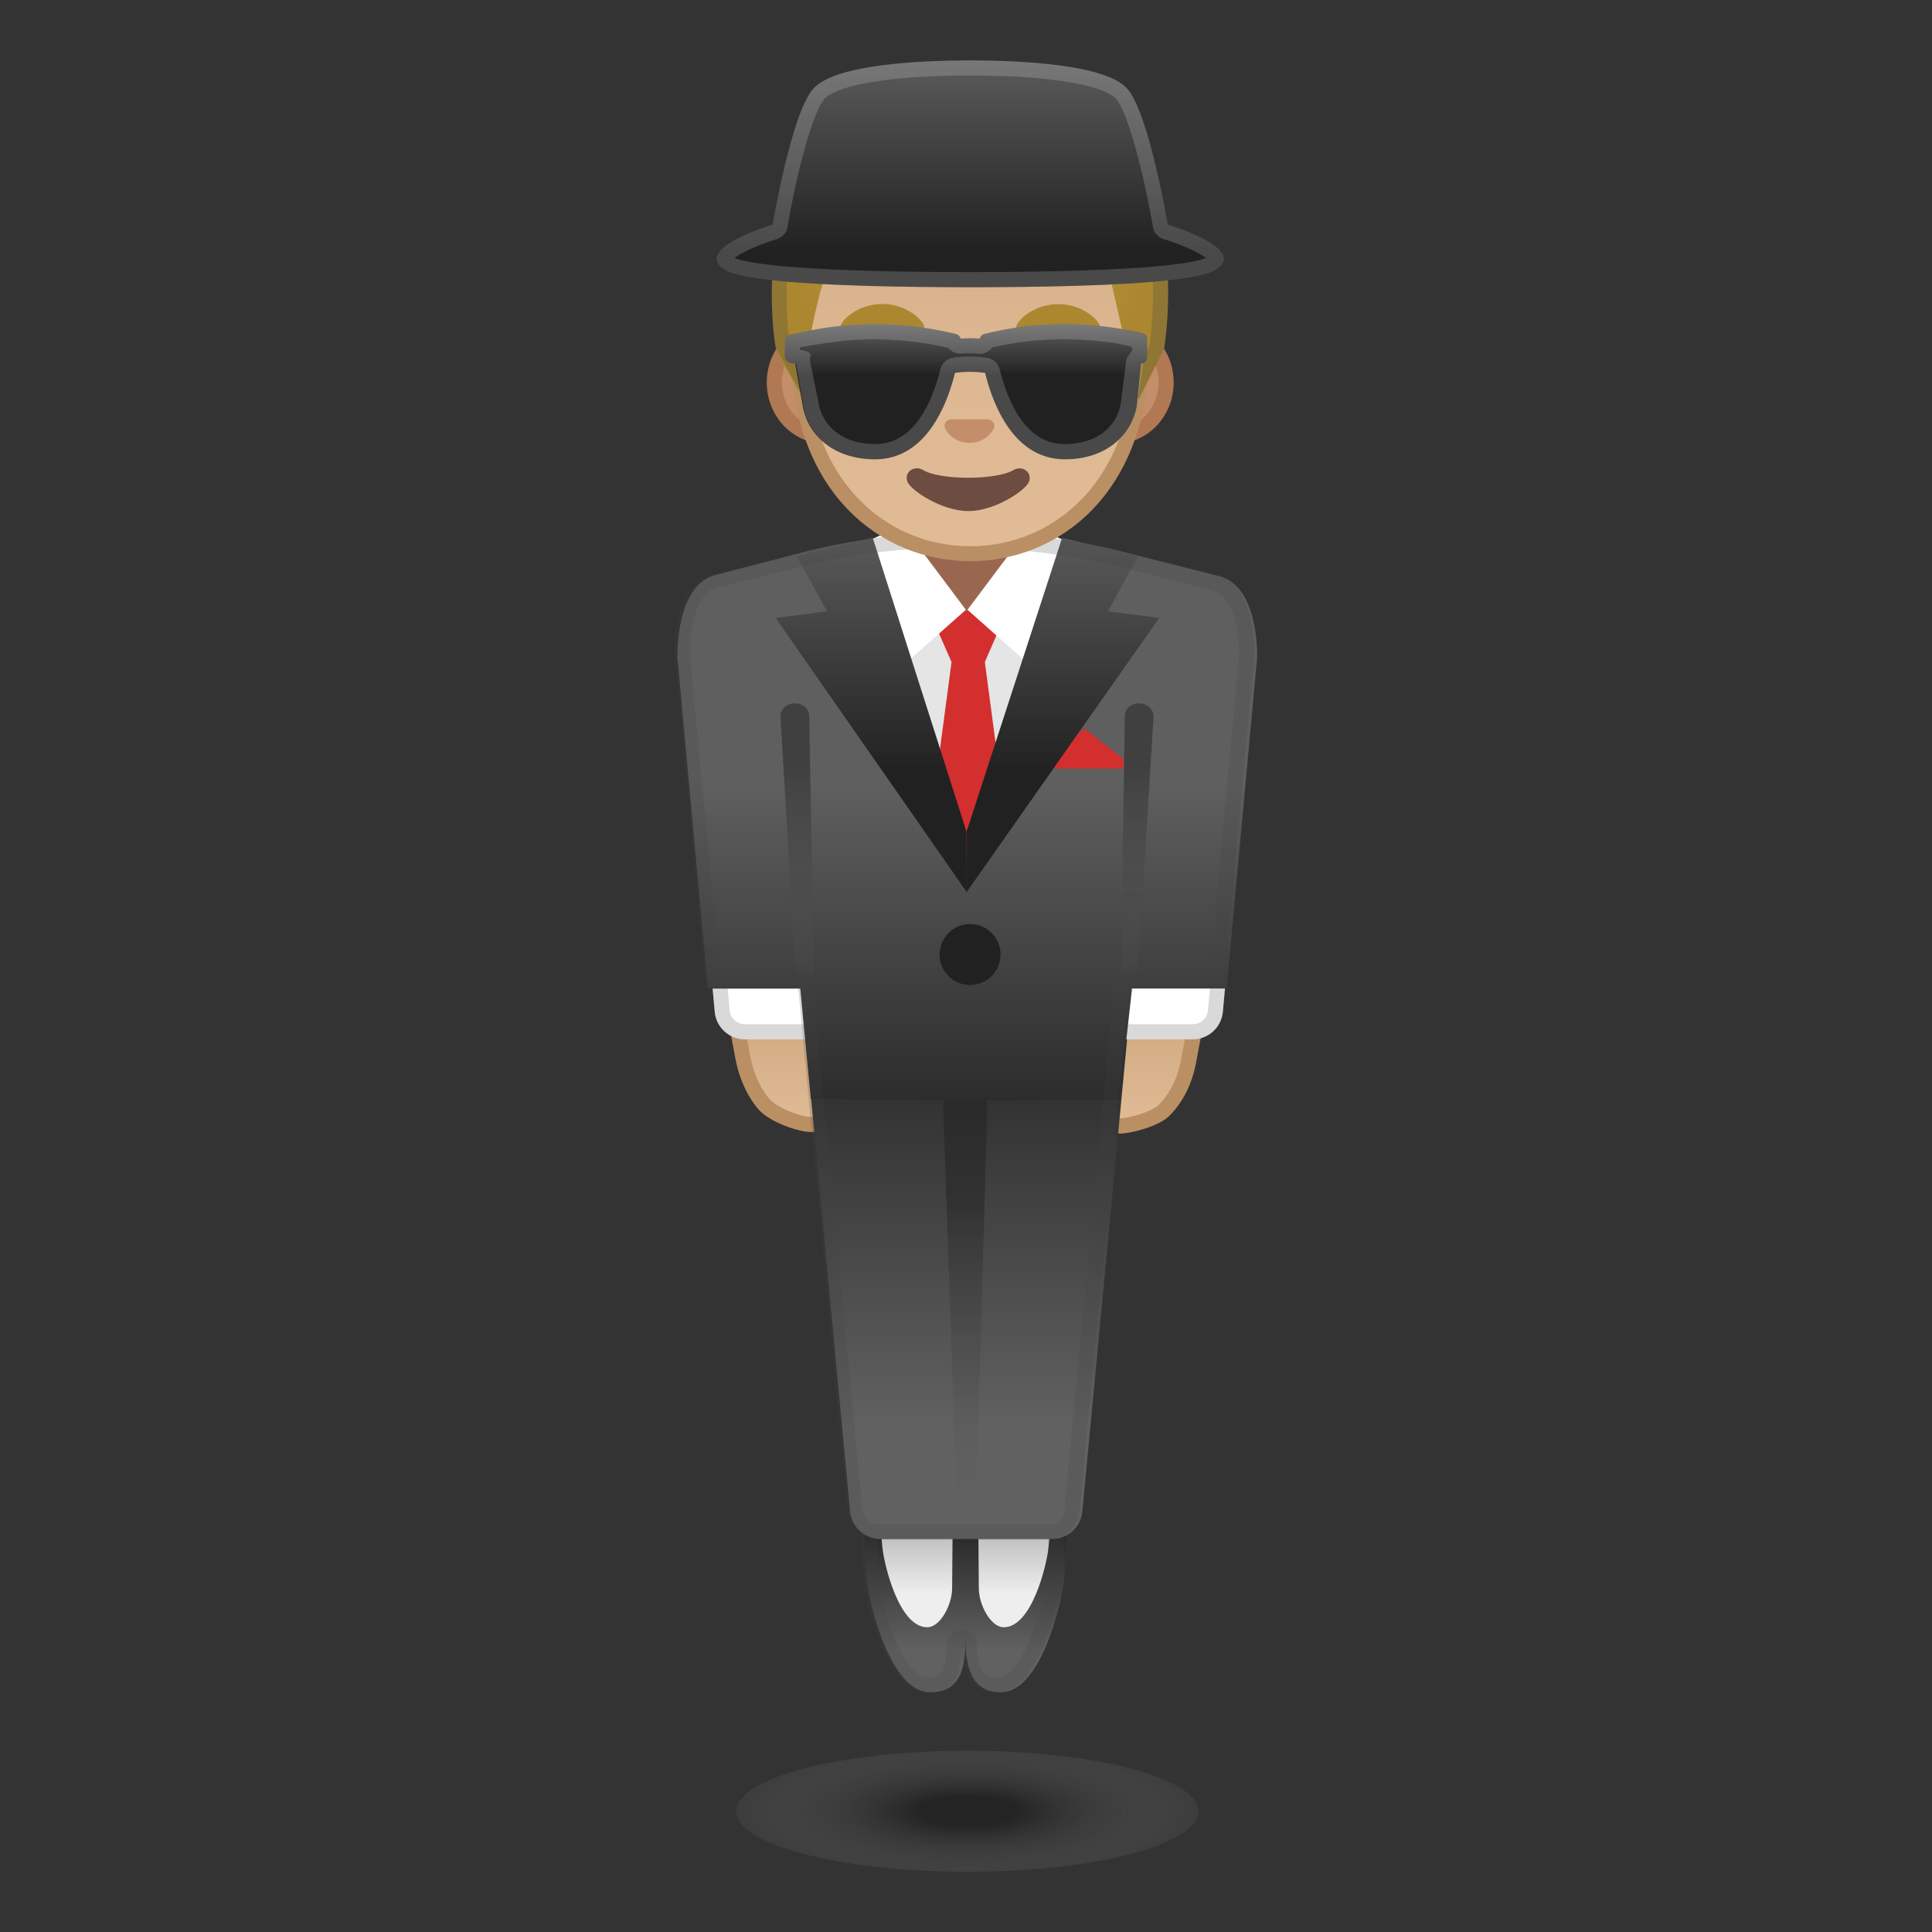 <svg xmlns="http://www.w3.org/2000/svg" xmlns:xlink="http://www.w3.org/1999/xlink" width="1em" height="1em" viewBox="0 0 128 128"><rect x="0" y="0" width="128" height="128" fill="#333333" stroke="none"/><radialGradient id="IconifyId195ad048a32870fdf105761" cx="64.094" cy="119.99" r="23.787" gradientTransform="matrix(1 0 0 .305 0 83.4)" gradientUnits="userSpaceOnUse"><stop stop-color="#212121" stop-opacity=".8" offset=".14"/><stop stop-color="#616161" stop-opacity=".3" offset=".546"/><stop stop-color="#616161" stop-opacity="0" offset=".872"/></radialGradient><ellipse cx="64.09" cy="120" rx="15.3" ry="4.01" fill="url(#IconifyId195ad048a32870fdf105761)"/><linearGradient id="IconifyId195ad048a32870fdf105762" x1="60.639" x2="60.639" y1="100.43" y2="111.79" gradientUnits="userSpaceOnUse"><stop stop-color="#212121" offset="0"/><stop stop-color="#616161" offset=".788"/></linearGradient><path d="M63.97 108.48c-.01 1.54-.07 3.64-2.34 3.64-2.66 0-4.01-5.86-4.19-7.31-.18-1.44-.18-4.14-.18-4.14l6.77-.01-.06 7.82z" fill="url(#IconifyId195ad048a32870fdf105762)"/><linearGradient id="IconifyId195ad048a32870fdf105763" x1="60.733" x2="60.733" y1="100.67" y2="107.52" gradientUnits="userSpaceOnUse"><stop stop-color="#BDBDBD" offset=".122"/><stop stop-color="#eee" offset=".721"/></linearGradient><path d="M63.08 105.25c-.01 1.09-.79 2.56-1.65 2.56-1.87 0-2.83-4.13-2.95-5.14-.13-1.02-.13-2.2-.13-2.2l4.77-.01-.04 4.79z" fill="url(#IconifyId195ad048a32870fdf105763)"/><linearGradient id="IconifyId195ad048a32870fdf105764" x1="67.287" x2="67.287" y1="100.43" y2="111.79" gradientUnits="userSpaceOnUse"><stop stop-color="#212121" offset="0"/><stop stop-color="#616161" offset=".788"/></linearGradient><path d="M63.96 108.48c.01 1.54.19 3.64 2.34 3.64 2.66 0 4.01-5.86 4.19-7.31s.18-4.14.18-4.14l-6.77-.01.06 7.82z" fill="url(#IconifyId195ad048a32870fdf105764)"/><linearGradient id="IconifyId195ad048a32870fdf105765" x1="67.194" x2="67.194" y1="100.67" y2="107.52" gradientUnits="userSpaceOnUse"><stop stop-color="#BDBDBD" offset=".122"/><stop stop-color="#eee" offset=".721"/></linearGradient><path d="M64.85 105.25c.01 1.09.79 2.56 1.65 2.56 1.87 0 2.83-4.13 2.95-5.14.13-1.02.13-2.2.13-2.2l-4.77-.01.04 4.79z" fill="url(#IconifyId195ad048a32870fdf105765)"/><path d="M69.47 102c-.02 0-.06 1.92-.16 2.72-.28 2.27-1.71 6.42-3.2 6.42-.71 0-1.35-.15-1.4-2.18-.01-.54-.46-.96-1-.96s-.99.42-1 .96c-.03 1.9-.32 2.17-1.27 2.17-1.49 0-2.89-3.99-3.16-6.18-.1-.82-.16-1.96-.18-2.96H69m1.48-.99zH57.06s.04 2.63.22 4.07 1.5 7.06 4.16 7.06c2.13 0 2.25-1.67 2.27-3.17.04 1.5.39 3.17 2.4 3.17 2.66 0 4.01-5.84 4.19-7.28.18-1.45.18-3.85.18-3.85z" fill="#424242" opacity=".2"/><linearGradient id="IconifyId195ad048a32870fdf105766" x1="76.09" x2="76.09" y1="74.601" y2="64.832" gradientUnits="userSpaceOnUse"><stop stop-color="#E0BB95" offset="0"/><stop stop-color="#CCA47A" offset=".998"/></linearGradient><path d="M74.23 74.6c-.27 0-.48-.09-.66-.28-.57-.59-.71-1.95-.66-3.02 0-.11.02-.21.04-.31l.75-4.26c.17-.98 1.99-1.9 3.28-1.9.72.01 1.36.32 1.79.85s.6 1.21.48 1.88l-.52 2.78c-.24 1.3-.8 2.42-1.62 3.24-.56.56-2.23 1.01-2.85 1.03h-.03z" fill="url(#IconifyId195ad048a32870fdf105766)"/><path d="M76.98 65.33h.03c.53.01 1.03.25 1.37.66s.47.95.38 1.47l-.52 2.78c-.22 1.2-.74 2.23-1.48 2.97-.42.42-1.91.87-2.53.88-.13 0-.21-.03-.3-.13-.37-.39-.58-1.45-.52-2.65 0-.08.02-.16.03-.25l.75-4.26c.12-.65 1.66-1.47 2.79-1.47m0-1c-1.38 0-3.53.97-3.77 2.32l-.75 4.26c-.02.12-.04.24-.04.37-.08 1.62.26 3.82 1.82 3.82h.04c.72-.02 2.52-.49 3.2-1.18.94-.94 1.51-2.19 1.76-3.5l.52-2.78c.32-1.7-.97-3.29-2.71-3.32-.04.01-.06.01-.07.01z" fill="#BA8F63"/><linearGradient id="IconifyId195ad048a32870fdf105767" x1="51.903" x2="51.903" y1="74.495" y2="64.849" gradientUnits="userSpaceOnUse"><stop stop-color="#E0BB95" offset="0"/><stop stop-color="#CCA47A" offset=".998"/></linearGradient><path d="M53.73 74.5c-.8-.02-2.53-.64-3.14-1.38-.68-.82-1.14-1.86-1.37-3.09l-.46-2.45c-.12-.67.05-1.35.47-1.88.43-.53 1.06-.84 1.74-.85 3.7 0 4.07 5.92 4.07 5.98.03.17.04.27.04.38.05 1.06-.09 2.42-.66 3.01-.18.19-.39.28-.66.28h-.03z" fill="url(#IconifyId195ad048a32870fdf105767)"/><path d="M50.96 65.35c3.23.01 3.57 5.45 3.57 5.5 0 .04.01.08.01.12.01.08.03.16.03.25.06 1.19-.15 2.26-.52 2.65-.08.09-.16.13-.31.13-.68-.01-2.27-.6-2.77-1.2-.62-.74-1.05-1.73-1.27-2.86l-.46-2.45a1.809 1.809 0 0 1 1.72-2.14m-.01-1a2.802 2.802 0 0 0-2.69 3.32l.46 2.45c.23 1.21.7 2.37 1.48 3.32.75.9 2.65 1.54 3.52 1.56h.04c1.56 0 1.9-2.2 1.82-3.82-.01-.13-.02-.25-.04-.37-.01-.01-.35-6.46-4.59-6.46z" fill="#BA8F63"/><linearGradient id="IconifyId195ad048a32870fdf105768" x1="64.024" x2="64.024" y1="64.635" y2="98.639" gradientUnits="userSpaceOnUse"><stop stop-color="#212121" offset="0"/><stop stop-color="#616161" offset=".878"/></linearGradient><path d="M69.7 101.96H58.33a2.02 2.02 0 0 1-2.01-1.83l-3.06-32.41h21.52l-3.07 32.41a2.006 2.006 0 0 1-2.01 1.83z" fill="url(#IconifyId195ad048a32870fdf105768)"/><linearGradient id="IconifyId195ad048a32870fdf105769" x1="63.954" x2="63.954" y1="100.95" y2="71.865" gradientUnits="userSpaceOnUse"><stop stop-color="#616161" stop-opacity=".2" offset="0"/><stop stop-color="#212121" offset=".754"/></linearGradient><path d="M63.2 72.07c-.45.27-.72.77-.71 1.29l.95 27.58h1.19l.78-27.59c.01-.52-.26-1.02-.71-1.29h-.01c-.45-.26-1.03-.26-1.49.01z" fill="url(#IconifyId195ad048a32870fdf105769)" opacity=".5"/><path d="M73.45 68.86h5.56c1.05 0 1.92-.8 2.01-1.84l.26-2.88h-7.83v4.72z" fill="#fff"/><path d="M80.19 65.14l-.16 1.79c-.05.53-.48.93-1.02.93h-4.56v-2.72h5.74m1.1-1zh-7.83v4.72h5.56c1.05 0 1.92-.8 2.01-1.84l.26-2.88z" fill="#424242" opacity=".2"/><path d="M54.92 68.86h-5.56c-1.05 0-1.92-.8-2.01-1.84l-.26-2.88h7.83v4.72z" fill="#fff"/><path d="M53.92 65.14v2.72h-4.56c-.53 0-.97-.4-1.02-.93l-.16-1.79h5.74m1-1h-7.83l.26 2.88c.09 1.04.97 1.84 2.01 1.84h5.56v-4.72z" fill="#424242" opacity=".2"/><linearGradient id="IconifyId195ad048a32870fdf105770" x1="64.094" x2="64.094" y1="39.26" y2="77.495" gradientUnits="userSpaceOnUse"><stop stop-color="#5F5F5F" offset=".329"/><stop stop-color="#212121" offset="1"/></linearGradient><path d="M80.72 38.16l-6.2-1.57a43.484 43.484 0 0 0-21.59.07l-5.47 1.42c-2.15.51-2.58 3.59-2.58 5.46L46.9 65.5h6.12l.7 7.3 10.29.12 10.17-.08.82-7.35h6.27l2.02-21.92c.01-1.86-.42-4.91-2.57-5.41z" fill="url(#IconifyId195ad048a32870fdf105770)"/><path fill="#fff" d="M61.97 42.12h3.47v11.52h-3.47z"/><path d="M63.65 43.14c-1.75 0-3.18-1.35-3.18-3.01v-3.78h7.09v3.78c0 1.66-1.42 3.01-3.18 3.01h-.73z" fill="#99674F"/><path d="M67.06 36.85v3.28c0 1.38-1.2 2.51-2.68 2.51h-.74c-1.48 0-2.68-1.12-2.68-2.51v-3.28h6.1m1-1h-8.08v4.28c0 1.94 1.65 3.51 3.68 3.51h.74c2.03 0 3.68-1.57 3.68-3.51v-4.28h-.02z" fill="#875740"/><path fill="#E5E5E5" d="M68.66 50.48l-4.59 6.07-4.11-6.07v-9h8.7z"/><path fill="#D32F2F" d="M64.14 57.11l-2.34-3.9 1.25-9.41h2.19l1.25 9.4z"/><path fill="#D32F2F" d="M65.24 43.88h-2.19l-.97-2.21.41-1.2h3.3l.41 1.2z"/><path d="M59.8 34.81l4.19 5.59-4.56 4.05c-.32.37-.92.29-1.14-.15l-1.94-7.03a.907.907 0 0 1 .31-1.06l3.14-1.4z" fill="#fff"/><path d="M68.29 34.81L64.1 40.4l4.56 4.05c.32.37.92.29 1.14-.15l1.94-7.03c.15-.38.02-.82-.31-1.06l-3.14-1.4z" fill="#fff"/><path fill="#D32F2F" d="M74.43 50.92h-5.15v-.63l2.58-2.02 2.57 2.02z"/><linearGradient id="IconifyId195ad048a32870fdf105771" x1="57.716" x2="57.716" y1="29.104" y2="55.47" gradientUnits="userSpaceOnUse"><stop stop-color="#616161" offset=".171"/><stop stop-color="#212121" offset=".836"/></linearGradient><path fill="url(#IconifyId195ad048a32870fdf105771)" d="M52.79 36.85l2 3.65-3.4.44 12.65 18.15-.01-4-6.21-19.46z"/><linearGradient id="IconifyId195ad048a32870fdf105772" x1="70.412" x2="70.412" y1="29.097" y2="55.492" gradientUnits="userSpaceOnUse"><stop stop-color="#616161" offset=".171"/><stop stop-color="#212121" offset=".836"/></linearGradient><path fill="url(#IconifyId195ad048a32870fdf105772)" d="M75.4 36.85l-2 3.65 3.4.44-12.77 18.18v-4l6.34-19.49z"/><linearGradient id="IconifyId195ad048a32870fdf105773" x1="52.812" x2="52.812" y1="64.519" y2="46.606" gradientUnits="userSpaceOnUse"><stop stop-color="#616161" stop-opacity=".2" offset="0"/><stop stop-color="#212121" offset=".754"/></linearGradient><path d="M51.71 47.57l1.01 16.94h1.2l-.31-17.14c-.02-.33-.36-.83-1.06-.76s-.89.64-.84.96z" fill="url(#IconifyId195ad048a32870fdf105773)" opacity=".5"/><linearGradient id="IconifyId195ad048a32870fdf105774" x1="75.356" x2="75.356" y1="64.507" y2="46.606" gradientUnits="userSpaceOnUse"><stop stop-color="#616161" stop-opacity=".2" offset="0"/><stop stop-color="#212121" offset=".754"/></linearGradient><path d="M76.42 47.57l-1.04 16.89-1.1.04.24-17.13c.02-.33.36-.83 1.06-.76s.89.64.84.96z" fill="url(#IconifyId195ad048a32870fdf105774)" opacity=".5"/><circle cx="64.27" cy="63.24" r="2.02" fill="#212121"/><path d="M63.58 36.28c3.68 0 7.36.46 10.94 1.36l5.78 1.49c1.68.4 1.8 3.39 1.81 4.15L80.18 64h-5.36c-.52 0-.95.64-1 1.15l-3.29 34.78c-.02.22-.14 1.07-.83 1.07H58.15c-.53 0-.97-.42-1.02-.94l-3.29-34.9c-.05-.51-.48-1.16-1-1.16h-5.21L45.7 43.24c.01-1.86.48-4 1.83-4.32l5.69-1.41c3.31-.86 6.79-1.23 10.36-1.23m0-1c-3.59 0-7.17.43-10.61 1.32l-5.69 1.47c-2.15.51-2.58 3.35-2.58 5.21L46.72 65h6.12l3.29 34.91c.1 1.04.97 2.09 2.01 2.09H69.7c1.04 0 1.73-1.06 1.83-2.09L74.82 65h6.27l2.02-21.67c0-1.86-.43-4.79-2.58-5.29l-5.76-1.42c-3.63-.93-7.41-1.34-11.19-1.34z" fill="#424242" opacity=".2"/><defs><path id="IconifyId195ad048a32870fdf105775" d="M47.85 4.85h32.34v32.34H47.85z"/></defs><clipPath id="IconifyId195ad048a32870fdf105776"><use xlink:href="#IconifyId195ad048a32870fdf105775"/></clipPath><g clip-path="url(#IconifyId195ad048a32870fdf105776)"><path d="M54.6 28.88c-1.82 0-3.29-1.59-3.29-3.54s1.48-3.54 3.29-3.54h19.36c1.82 0 3.3 1.59 3.3 3.54s-1.48 3.54-3.3 3.54H54.6z" fill="#C48E6A"/><path d="M73.96 22.3c1.54 0 2.8 1.36 2.8 3.04s-1.25 3.04-2.8 3.04H54.6c-1.54 0-2.8-1.36-2.8-3.04s1.25-3.04 2.8-3.04h19.36m0-1H54.6c-2.09 0-3.8 1.82-3.8 4.04s1.71 4.04 3.8 4.04h19.36c2.09 0 3.8-1.82 3.8-4.04s-1.71-4.04-3.8-4.04z" fill="#B07853"/><linearGradient id="IconifyId195ad048a32870fdf105777" x1="64.283" x2="64.283" y1="36.681" y2="7.496" gradientUnits="userSpaceOnUse"><stop stop-color="#E0BB95" offset="0"/><stop stop-color="#DEB892" offset=".41"/><stop stop-color="#D6B088" offset=".742"/><stop stop-color="#CCA47A" offset=".998"/></linearGradient><path d="M64.28 36.68c-5.48 0-11.38-4.26-11.38-13.6 0-7.49 4.35-15.58 11.38-15.58s11.38 8.09 11.38 15.58c0 9.34-5.9 13.6-11.38 13.6z" fill="url(#IconifyId195ad048a32870fdf105777)"/><path d="M64.28 8c2.72 0 5.44 1.49 7.46 4.1 2.2 2.84 3.42 6.74 3.42 10.99 0 4.12-1.18 7.54-3.42 9.9-1.95 2.06-4.6 3.2-7.46 3.2s-5.51-1.14-7.46-3.2c-2.24-2.36-3.42-5.79-3.42-9.9 0-4.24 1.21-8.15 3.42-10.99C58.84 9.49 61.56 8 64.28 8m0-1C58.11 7 52.4 13.59 52.4 23.08c0 9.44 5.88 14.1 11.88 14.1s11.87-4.67 11.87-14.1C76.16 13.59 70.45 7 64.28 7z" fill="#BA8F63"/><g fill="#AB872F"><path d="M55.78 21.4l.13-.18c.02-.03.04-.06.08-.09.04-.04.08-.08.13-.12s.1-.09.15-.13.11-.08.17-.12.12-.08.19-.13c.07-.04.14-.07.21-.11s.15-.07.23-.11c.08-.03.16-.06.25-.09.17-.05.36-.1.55-.13.19-.04.38-.04.58-.05.19.01.39.01.58.05.19.02.37.08.54.13.09.03.17.06.25.09s.16.06.23.11c.07.04.14.08.21.11.07.04.13.08.19.12s.12.08.17.12.1.09.14.12c.04.04.08.07.12.11.03.04.06.07.09.1.11.13.16.2.16.2.18.25.12.6-.13.78-.15.11-.34.13-.51.08l-.1-.04s-.07-.02-.17-.07c-.03-.01-.05-.03-.09-.04-.03-.01-.07-.03-.11-.04-.07-.03-.16-.06-.25-.09-.05-.01-.09-.03-.14-.05-.05-.01-.1-.03-.15-.04-.03-.01-.05-.01-.08-.02s-.05-.01-.08-.02l-.17-.03c-.12-.01-.23-.04-.35-.04-.12-.02-.24-.01-.37-.02-.12.01-.25 0-.37.02-.12.01-.24.03-.35.04-.06.01-.11.03-.17.03-.03.01-.06.01-.08.02-.03.01-.05.01-.08.02-.05.01-.1.03-.15.04s-.09.03-.14.05c-.05.01-.09.03-.13.04s-.07.02-.1.04c-.03.01-.06.02-.1.03-.03.01-.07.04-.1.05-.13.06-.2.1-.2.1a.578.578 0 0 1-.75-.31.589.589 0 0 1 .07-.53z"/><path d="M72.1 22.25s-.08-.03-.2-.1c-.03-.01-.07-.04-.1-.05s-.06-.02-.1-.03c-.03-.01-.07-.02-.1-.04-.04-.01-.08-.03-.13-.04s-.09-.03-.14-.05c-.05-.01-.1-.03-.15-.04-.03-.01-.05-.01-.08-.02s-.05-.01-.08-.02l-.17-.03c-.12-.01-.23-.04-.35-.04-.12-.02-.24-.01-.37-.02-.12.01-.25 0-.37.02-.12.01-.24.03-.35.04-.06.01-.11.03-.17.03-.03.01-.06.01-.08.02-.03.01-.05.01-.08.02-.05.01-.1.03-.15.04s-.09.03-.14.05c-.09.03-.18.06-.25.09-.04.01-.07.03-.11.04-.03.01-.06.03-.09.04-.11.05-.17.07-.17.07l-.1.03a.558.558 0 0 1-.64-.85s.05-.08.16-.2c.03-.03.06-.07.09-.1.04-.04.08-.07.12-.11s.09-.08.14-.12.11-.08.17-.12.12-.08.19-.12.14-.07.21-.11.15-.07.23-.11c.08-.03.16-.06.25-.09.17-.05.36-.1.54-.13.19-.04.38-.04.58-.05.19.01.39.01.58.05.19.02.37.08.55.13.09.03.17.06.25.09s.16.06.23.11c.07.04.14.08.21.11.07.04.13.08.19.13.06.04.12.08.17.12.05.05.1.09.15.13s.09.08.13.12c.03.04.05.06.08.09.09.11.13.18.13.18.18.26.11.62-.15.8-.16.1-.36.11-.53.04z"/></g><g fill="#404040"><ellipse cx="58.46" cy="24.61" rx="1.75" ry="1.81"/><ellipse cx="70.11" cy="24.61" rx="1.75" ry="1.81"/></g><radialGradient id="IconifyId195ad048a32870fdf105778" cx="64.284" cy="15.653" r="11.977" gradientUnits="userSpaceOnUse"><stop stop-color="#BFA055" offset="0"/><stop stop-color="#AB872F" offset="1"/></radialGradient><path d="M64.35 4.86c-16.23 0-12.81 18.64-12.81 18.64s1.71 3.01 1.71 2.95c-.06-2.57.97-7.12 1.7-9.05.37-.98 1.38-1.54 2.41-1.36 1.58.29 4.09.64 6.86.64 2.66 0 5.11-.33 6.71-.61 1.1-.19 2.16.49 2.45 1.56l2.01 8.81 1.66-3.22c0 .01 3.32-18.36-12.7-18.36z" fill="url(#IconifyId195ad048a32870fdf105778)"/><defs><path id="IconifyId195ad048a32870fdf105779" d="M64.41 4.86c-16.23 0-13.02 18.18-13.02 18.18s1.92 3.47 1.92 3.41c-.01-.55.34-2.82.34-2.82l-1.28-.91.32-3.35.95-3.54 10.68-6.59 10.53 6.54.89 4.08.03.37c-.15 1.19-.51 2.27-.96 3.38l.63 2.85 1.71-3.38c.01-.01 3.29-18.22-12.74-18.22z"/></defs><clipPath id="IconifyId195ad048a32870fdf105780"><use xlink:href="#IconifyId195ad048a32870fdf105779"/></clipPath><g clip-path="url(#IconifyId195ad048a32870fdf105780)"><path d="M64.41 5.86c4 0 7.04 1.21 9.04 3.61 3.87 4.62 2.87 12.32 2.7 13.45l-.33.65-1.41-6.18a3.157 3.157 0 0 0-3.05-2.34c-.18 0-.36.02-.54.05-1.55.27-3.94.59-6.54.59-2.68 0-5.11-.34-6.68-.62-.2-.05-.39-.07-.58-.07-1.31 0-2.49.82-2.95 2.04-.5 1.33-1.13 3.81-1.49 6.13-.09-.16-.18-.31-.26-.47-.17-1.18-1.05-8.61 2.78-13.16 2.06-2.44 5.19-3.68 9.31-3.68m0-1c-16.23 0-13.06 18.18-13.06 18.18s1.92 3.41 1.95 3.41c-.06-2.57.97-7.12 1.7-9.05a2.15 2.15 0 0 1 2.02-1.39c.13 0 .26.01.39.04 1.58.29 4.09.64 6.86.64 2.66 0 5.11-.33 6.71-.61a2.155 2.155 0 0 1 2.45 1.57l2.01 8.81 1.66-3.22c.01-.01 3.34-18.38-12.69-18.38z" fill="#8F7635"/></g><path d="M67.13 31.15c-1.13.67-4.83.67-5.96 0-.65-.39-1.31.2-1.04.79.26.58 2.28 1.92 4.03 1.92 1.74 0 3.74-1.34 4-1.92.27-.58-.38-1.17-1.03-.79z" fill="#6D4C41"/><path d="M65.59 27.81c-.04-.02-.08-.02-.11-.03h-2.51c-.04 0-.08.01-.11.03-.23.09-.35.33-.24.58s.61.95 1.61.95c1.01 0 1.5-.7 1.61-.95s-.02-.48-.25-.58z" fill="#C48E6A"/></g><linearGradient id="IconifyId195ad048a32870fdf105781" x1="64" x2="64" y1="21.264" y2="30.286" gradientUnits="userSpaceOnUse"><stop stop-color="#616161" offset=".005"/><stop stop-color="#212121" offset=".4"/></linearGradient><path d="M75.78 22.12l-.19-.06a22.15 22.15 0 0 0-10.05-.01l-.29.07a.46.46 0 0 0-.34.32 6.63 6.63 0 0 0-1.26 0 .475.475 0 0 0-.35-.32l-.31-.07c-3.31-.76-6.78-.76-10.09.01l-.39.06c-.22.05-.51.23-.51.44v1.08c0 .27.4.48.68.44l.5 2.77c.29 1.89 1.98 3.58 4.79 3.58 3.29 0 4.72-3.4 5.3-5.72.66-.1 1.34-.1 2 0 .58 2.33 2 5.72 5.29 5.72 2.81 0 4.46-1.69 4.76-3.58l.28-2.77c.28.03.4-.17.4-.44v-1.08c0-.21-.01-.39-.22-.44z" fill="url(#IconifyId195ad048a32870fdf105781)"/><path d="M70.45 22.48c1.58 0 3.55.18 4.55.52v.18c0 .14-.34.41-.39.74l-.35 2.77c-.19 1.26-1.26 2.73-3.73 2.73-2.54 0-3.73-2.7-4.3-4.96a.994.994 0 0 0-.81-.75c-.38-.06-.77-.09-1.15-.09s-.75.03-1.13.08c-.4.06-.73.35-.83.75-.57 2.27-1.78 4.97-4.31 4.97-2.47 0-3.57-1.47-3.77-2.73l-.56-2.77c-.05-.33.33-.6-.67-.74v-.17c2-.35 3.25-.53 4.84-.53 1.62 0 3.29.18 4.86.54l.12.02c.19.24.49.39.81.39h.1c.18-.02.36-.02.54-.02s.37.01.55.03h.1a1 1 0 0 0 .8-.4l.02-.02c1.56-.36 3.1-.54 4.71-.54m.15-1c-1.69 0-3.37.19-5.02.57l-.31.07c-.17.04-.3.16-.35.32a6.853 6.853 0 0 0-1.27 0 .493.493 0 0 0-.35-.32l-.31-.07a22.34 22.34 0 0 0-5.02-.57c-1.7 0-3.41.19-5.07.58l-.39.06c-.22.05-.51.23-.51.44v1.08c0 .25.36.45.62.45h.13l.47 2.77c.29 1.89 1.96 3.58 4.77 3.58 3.29 0 4.71-3.4 5.29-5.72a6.767 6.767 0 0 1 2 .01c.58 2.33 2 5.72 5.29 5.72 2.81 0 4.46-1.69 4.75-3.58l.42-2.77h-.08c.26 0 .34-.19.34-.45v-1.08c0-.21-.01-.38-.22-.43l-.19-.06c-1.66-.41-3.29-.6-4.99-.6z" fill="#eee" opacity=".2"/><linearGradient id="IconifyId195ad048a32870fdf105782" x1="64.284" x2="64.284" y1="2.662" y2="16.677" gradientUnits="userSpaceOnUse"><stop stop-color="#616161" offset="0"/><stop stop-color="#212121" offset="1"/></linearGradient><path d="M77.38 14.88s-1.24-7.34-2.68-8.99C73.27 4.26 67.66 4.01 64.28 4c-3.37.01-8.98.26-10.41 1.89-1.45 1.65-2.68 8.99-2.68 8.99s-5.5 1.63-3.11 3.03c1.17.68 6.28 1.11 16.2 1.12 9.92-.01 15.03-.43 16.2-1.12 2.4-1.4-3.1-3.03-3.1-3.03z" fill="url(#IconifyId195ad048a32870fdf105782)"/><path d="M64.28 5c6.14.01 9.01.81 9.66 1.55.87.99 1.95 5.57 2.45 8.5.06.38.34.68.7.79 1.13.34 2.31.87 2.81 1.25-.58.26-3.27.93-15.62.94-12.35-.01-15.04-.68-15.62-.94.5-.38 1.68-.91 2.81-1.25.37-.11.64-.42.7-.79.49-2.93 1.58-7.51 2.45-8.5.65-.74 3.53-1.54 9.66-1.55m0-1c-3.37.01-8.99.26-10.41 1.89-1.45 1.65-2.68 8.99-2.68 8.99s-5.5 1.63-3.11 3.03c1.17.68 6.28 1.11 16.2 1.12 9.92-.01 15.03-.43 16.2-1.12 2.4-1.4-3.11-3.03-3.11-3.03s-1.24-7.34-2.68-8.99C73.27 4.26 67.66 4.01 64.28 4z" fill="#eee" opacity=".2"/></svg>
